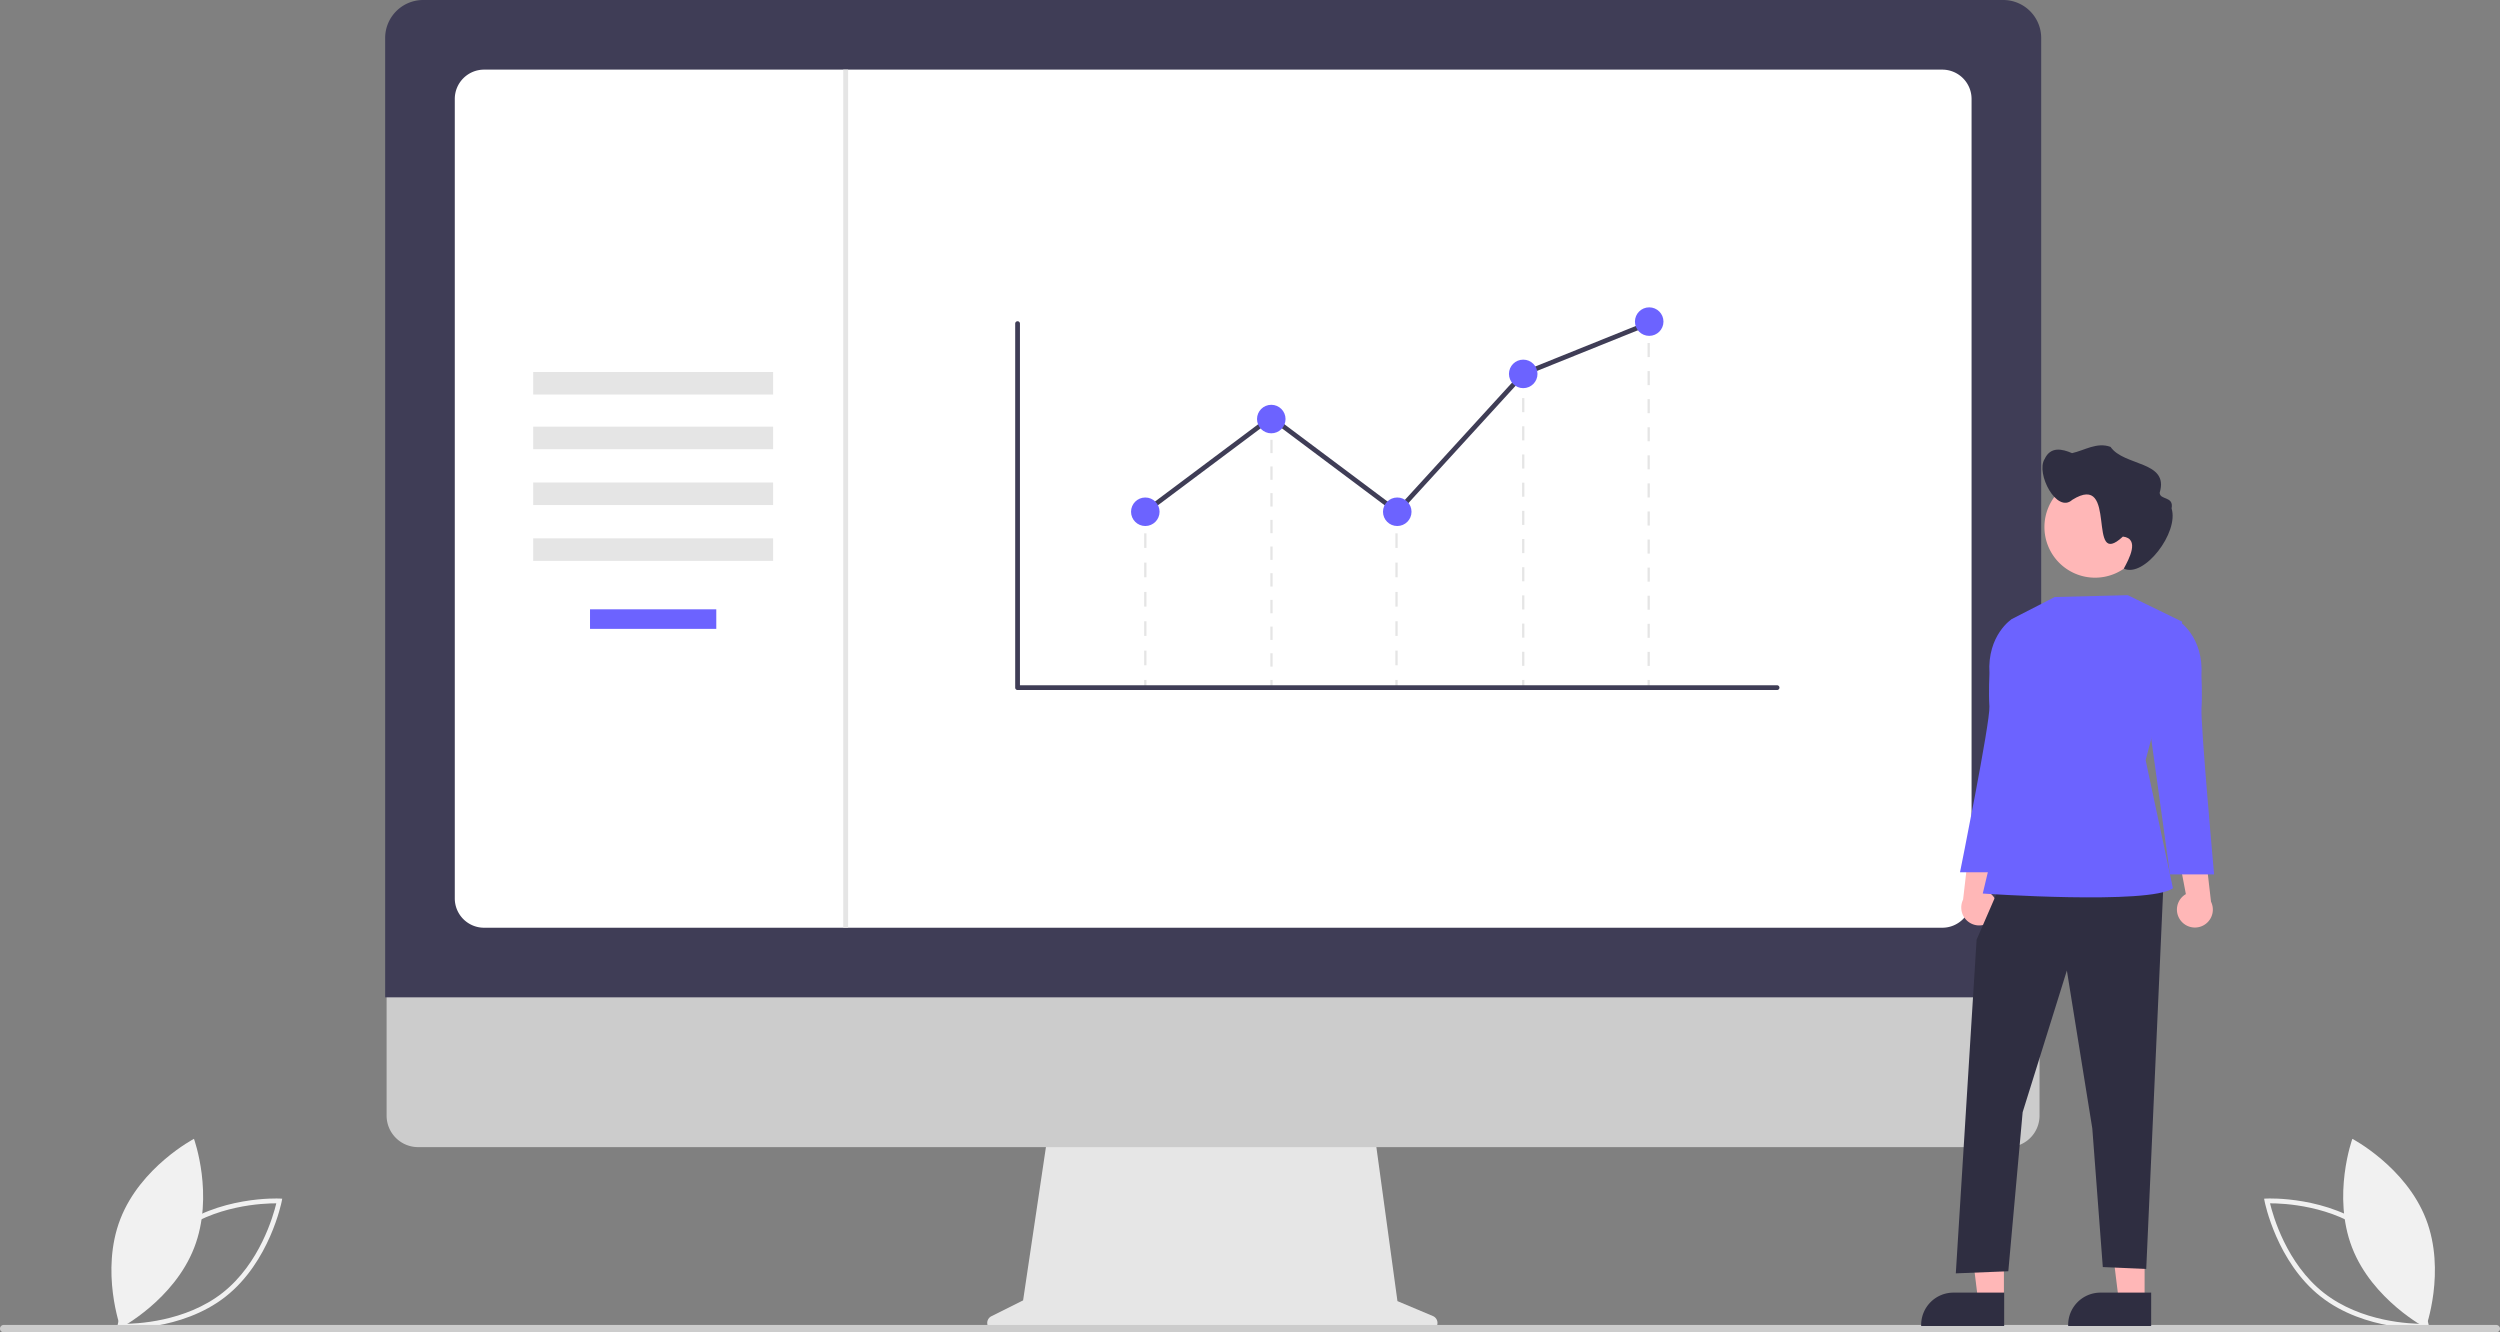 <svg xmlns="http://www.w3.org/2000/svg" data-name="Layer 1" width="1029.563" height="548.695" viewBox="0 0 1029.563 548.695" xmlns:xlink="http://www.w3.org/1999/xlink"><rect x="0" y="0" width="1029.563" height="548.695" fill="#808080" stroke="none"/><path d="M133.375,722.767l.214-1.126c.047-.248,4.908-24.91,23.126-39.22,18.22-14.311,43.331-13.191,43.582-13.178l1.145.059-.214,1.126c-.047.248-4.908,24.909-23.126,39.22-18.22,14.311-43.331,13.191-43.582,13.178ZM157.95,683.994c-15.404,12.099-20.951,31.883-22.138,36.858,5.116.022,25.664-.689,41.054-12.778,15.387-12.087,20.946-31.881,22.138-36.858C193.885,671.195,173.338,671.906,157.95,683.994Z" transform="translate(-85.219 -175.653)" fill="#f1f1f1" data-darkreader-inline-fill="" style="--darkreader-inline-fill:#dfdcd8;"/><path d="M165.195,689.482c-8.346,21.498-30.317,33.022-30.317,33.022s-8.439-23.331-.093-44.829S165.102,644.653,165.102,644.653,173.541,667.984,165.195,689.482Z" transform="translate(-85.219 -175.653)" fill="#f1f1f1" data-darkreader-inline-fill="" style="--darkreader-inline-fill:#dfdcd8;"/><path d="M1084.56,722.826c-.251.013-25.362,1.133-43.582-13.178-18.219-14.311-23.079-38.973-23.126-39.22l-.214-1.126,1.145-.059c.251-.013,25.362-1.133,43.582,13.178,18.219,14.311,23.079,38.973,23.126,39.22l.213,1.126Zm-64.484-51.61c1.191,4.978,6.75,24.771,22.138,36.858,15.389,12.088,35.938,12.799,41.054,12.778-1.187-4.975-6.733-24.759-22.138-36.858C1045.741,671.906,1025.195,671.195,1020.076,671.216Z" transform="translate(-85.219 -175.653)" fill="#f1f1f1" data-darkreader-inline-fill="" style="--darkreader-inline-fill:#dfdcd8;"/><path d="M1053.884,689.482c8.346,21.498,30.317,33.022,30.317,33.022s8.439-23.331.093-44.829-30.317-33.022-30.317-33.022S1045.538,667.984,1053.884,689.482Z" transform="translate(-85.219 -175.653)" fill="#f1f1f1" data-darkreader-inline-fill="" style="--darkreader-inline-fill:#dfdcd8;"/><path d="M675.315,717.627l-14.592-6.144-10.01-73.151H517.408L506.557,711.184l-13.055,6.527a3.1,3.1,0,0,0,1.387,5.873H674.112A3.1,3.1,0,0,0,675.315,717.627Z" transform="translate(-85.219 -175.653)" fill="#e6e6e6" data-darkreader-inline-fill="" style="--darkreader-inline-fill:#26292b;"/><path d="M912.206,648.064H257.377a12.973,12.973,0,0,1-12.944-12.973V542.751h680.718v92.34A12.974,12.974,0,0,1,912.206,648.064Z" transform="translate(-85.219 -175.653)" fill="#ccc" data-darkreader-inline-fill="" style="--darkreader-inline-fill:#35393b;"/><path d="M925.835,586.393h-682V191.292a15.657,15.657,0,0,1,15.64-15.639H910.195A15.657,15.657,0,0,1,925.835,191.292Z" transform="translate(-85.219 -175.653)" fill="#3f3d56" data-darkreader-inline-fill="" style="--darkreader-inline-fill:#323145;"/><path d="M885.102,557.716H284.568a12.07,12.07,0,0,1-12.057-12.057v-329.274a12.071,12.071,0,0,1,12.057-12.057H885.102a12.071,12.071,0,0,1,12.057,12.057v329.274A12.07,12.07,0,0,1,885.102,557.716Z" transform="translate(-85.219 -175.653)" fill="#fff" data-darkreader-inline-fill="" style="--darkreader-inline-fill:#181a1b;"/><path d="M1113.255,724.347l-1026.448,0a1.567,1.567,0,0,1-1.539-1.134,1.529,1.529,0,0,1,1.477-1.919l1026.385,0a1.615,1.615,0,0,1,1.616,1.194A1.528,1.528,0,0,1,1113.255,724.347Z" transform="translate(-85.219 -175.653)" fill="#ccc" data-darkreader-inline-fill="" style="--darkreader-inline-fill:#35393b;"/><rect x="219.582" y="153.203" width="98.806" height="9.279" fill="#e5e5e5" data-darkreader-inline-fill="" style="--darkreader-inline-fill:#d8d4cf;"/><rect x="219.582" y="175.706" width="98.806" height="9.279" fill="#e5e5e5" data-darkreader-inline-fill="" style="--darkreader-inline-fill:#d8d4cf;"/><rect x="219.582" y="198.706" width="98.806" height="9.279" fill="#e5e5e5" data-darkreader-inline-fill="" style="--darkreader-inline-fill:#d8d4cf;"/><rect x="219.582" y="221.706" width="98.806" height="9.279" fill="#e5e5e5" data-darkreader-inline-fill="" style="--darkreader-inline-fill:#d8d4cf;"/><rect x="242.985" y="250.932" width="52" height="8.053" fill="#6c63ff" data-darkreader-inline-fill="" style="--darkreader-inline-fill:#5f96ff;"/><rect x="471.192" y="210.754" width="0.945" height="2.834" fill="#e5e5e5" data-darkreader-inline-fill="" style="--darkreader-inline-fill:#d8d4cf;"/><path d="M557.355,449.631h-.945V443.592h.945Zm0-12.078h-.945v-6.039h.945Zm0-12.078h-.945v-6.039h.945Zm0-12.078h-.945v-6.039h.945Zm0-12.078h-.945v-6.039h.945Z" transform="translate(-85.219 -175.653)" fill="#e5e5e5" data-darkreader-inline-fill="" style="--darkreader-inline-fill:#d8d4cf;"/><rect x="471.192" y="280.018" width="0.945" height="2.834" fill="#e5e5e5" data-darkreader-inline-fill="" style="--darkreader-inline-fill:#d8d4cf;"/><rect x="574.646" y="210.754" width="0.945" height="2.834" fill="#e5e5e5" data-darkreader-inline-fill="" style="--darkreader-inline-fill:#d8d4cf;"/><path d="M660.81,449.631h-.945V443.592h.945Zm0-12.078h-.945v-6.039h.945Zm0-12.078h-.945v-6.039h.945Zm0-12.078h-.945v-6.039h.945Zm0-12.078h-.945v-6.039h.945Z" transform="translate(-85.219 -175.653)" fill="#e5e5e5" data-darkreader-inline-fill="" style="--darkreader-inline-fill:#d8d4cf;"/><rect x="574.646" y="280.018" width="0.945" height="2.834" fill="#e5e5e5" data-darkreader-inline-fill="" style="--darkreader-inline-fill:#d8d4cf;"/><rect x="626.831" y="155.306" width="0.945" height="2.834" fill="#e5e5e5" data-darkreader-inline-fill="" style="--darkreader-inline-fill:#d8d4cf;"/><path d="M712.995,449.867h-.945V444.063h.945Zm0-11.607h-.945V432.455h.945Zm0-11.608h-.945V420.848h.945Zm0-11.607h-.945V409.241h.945Zm0-11.607h-.945v-5.804h.945Zm0-11.608h-.945v-5.804h.945Zm0-11.607h-.945v-5.804h.945Zm0-11.607h-.945v-5.804h.945Zm0-11.608h-.945v-5.804h.945Zm0-11.607h-.945v-5.804h.945Z" transform="translate(-85.219 -175.653)" fill="#e5e5e5" data-darkreader-inline-fill="" style="--darkreader-inline-fill:#272a2c;"/><rect x="626.831" y="280.018" width="0.945" height="2.834" fill="#e5e5e5" data-darkreader-inline-fill="" style="--darkreader-inline-fill:#d8d4cf;"/><rect x="678.496" y="132.631" width="0.945" height="2.834" fill="#e5e5e5" data-darkreader-inline-fill="" style="--darkreader-inline-fill:#d8d4cf;"/><path d="M764.659,449.888h-.945v-5.782h.945Zm0-11.564h-.945V432.542h.945Zm0-11.564h-.945v-5.782h.945Zm0-11.564h-.945v-5.782h.945Zm0-11.564h-.945v-5.782h.945Zm0-11.564h-.945v-5.782h.945Zm0-11.564h-.945v-5.782h.945Zm0-11.564h-.945V363.157h.945Zm0-11.564h-.945v-5.782h.945Zm0-11.564h-.945v-5.782h.945Zm0-11.564h-.945v-5.782h.945Zm0-11.564h-.945v-5.782h.945Z" transform="translate(-85.219 -175.653)" fill="#e5e5e5" data-darkreader-inline-fill="" style="--darkreader-inline-fill:#272a2c;"/><rect x="678.496" y="280.018" width="0.945" height="2.834" fill="#e5e5e5" data-darkreader-inline-fill="" style="--darkreader-inline-fill:#d8d4cf;"/><rect x="523.155" y="172.785" width="0.945" height="2.834" fill="#e5e5e5" data-darkreader-inline-fill="" style="--darkreader-inline-fill:#d8d4cf;"/><path d="M609.319,450.176h-.945V444.681h.945Zm0-10.989h-.945v-5.495h.945Zm0-10.989h-.945v-5.495h.945Zm0-10.989h-.945v-5.495h.945Zm0-10.989h-.945v-5.495h.945Zm0-10.989h-.945v-5.495h.945Zm0-10.989h-.945V378.745h.945Zm0-10.989h-.945v-5.495h.945Zm0-10.989h-.945v-5.495h.945Z" transform="translate(-85.219 -175.653)" fill="#e5e5e5" data-darkreader-inline-fill="" style="--darkreader-inline-fill:#d8d4cf;"/><rect x="523.155" y="280.018" width="0.945" height="2.834" fill="#e5e5e5" data-darkreader-inline-fill="" style="--darkreader-inline-fill:#d8d4cf;"/><path d="M817.061,459.821H504.28a.979.979,0,0,1-.979-.979v-149.916a.979.979,0,0,1,1.958,0V457.863H817.061a.979.979,0,1,1,0,1.958Z" transform="translate(-85.219 -175.653)" fill="#3f3d56" data-darkreader-inline-fill="" style="--darkreader-inline-fill:#323145;"/><polygon points="575.548 212.069 523.544 173.118 472.251 211.537 471.077 209.97 523.544 170.672 575.3 209.438 626.731 153.155 626.938 153.071 678.817 132.168 679.549 133.985 627.876 154.804 575.548 212.069" fill="#3f3d56" data-darkreader-inline-fill="" style="--darkreader-inline-fill:#323145;"/><circle cx="471.664" cy="210.754" r="5.873" fill="#6c63ff" data-darkreader-inline-fill="" style="--darkreader-inline-fill:#5f96ff;"/><circle cx="523.544" cy="172.578" r="5.873" fill="#6c63ff" data-darkreader-inline-fill="" style="--darkreader-inline-fill:#5f96ff;"/><circle cx="575.424" cy="210.754" r="5.873" fill="#6c63ff" data-darkreader-inline-fill="" style="--darkreader-inline-fill:#5f96ff;"/><circle cx="627.303" cy="153.98" r="5.873" fill="#6c63ff" data-darkreader-inline-fill="" style="--darkreader-inline-fill:#5f96ff;"/><circle cx="679.183" cy="132.445" r="5.873" fill="#6c63ff" data-darkreader-inline-fill="" style="--darkreader-inline-fill:#5f96ff;"/><rect x="347.27" y="28.676" width="2" height="353.388" fill="#e5e5e5" data-darkreader-inline-fill="" style="--darkreader-inline-fill:#272a2c;"/><path d="M905.988,554.1a7.346,7.346,0,0,0-1.961-11.091l4.882-25.643-12.521,5.218L893.671,546.134a7.385,7.385,0,0,0,12.316,7.965Z" transform="translate(-85.219 -175.653)" fill="#ffb7b7" data-darkreader-inline-fill="" style="--darkreader-inline-fill:#ff9a9a;"/><polygon points="883.2 535.797 872.598 535.797 867.554 494.903 883.202 494.904 883.2 535.797" fill="#ffb7b7" data-darkreader-inline-fill="" style="--darkreader-inline-fill:#ff9a9a;"/><path d="M971.122,721.727l-34.185-.001v-.432a13.307,13.307,0,0,1,13.306-13.306h.001l20.879.001Z" transform="translate(-85.219 -175.653)" fill="#2f2e41" data-darkreader-inline-fill="" style="--darkreader-inline-fill:#c5c0b8;"/><polygon points="825.26 535.797 814.658 535.797 809.614 494.903 825.262 494.904 825.26 535.797" fill="#ffb7b7" data-darkreader-inline-fill="" style="--darkreader-inline-fill:#ff9a9a;"/><path d="M910.588,721.727l-34.185-.001v-.432a13.307,13.307,0,0,1,13.306-13.306h.001l20.879.001Z" transform="translate(-85.219 -175.653)" fill="#2f2e41" data-darkreader-inline-fill="" style="--darkreader-inline-fill:#c5c0b8;"/><polygon points="824.391 363.083 814.014 386.99 805.453 524.403 827.073 523.538 832.978 458.033 851.192 399.689 861.664 464.733 865.988 521.808 883.877 522.583 891.005 363.083 824.391 363.083" fill="#2f2e41" data-darkreader-inline-fill="" style="--darkreader-inline-fill:#262534;"/><path d="M961.483,420.766l-30.077.752-17.658,9.065-.969,66.88-11.013,46.175s68.811,4.736,78.324-2.182L968.847,488.704,983.925,431.695Z" transform="translate(-85.219 -175.653)" fill="#6c63ff" data-darkreader-inline-fill="" style="--darkreader-inline-fill:#080091;"/><path d="M916.96,431.629l-3.213-1.046s-10.191,6.541-9.222,22.354c0,0-.382,8.183-.017,13.629.418,6.246-12.107,68.317-12.107,68.317h18.16l7.783-56.21Z" transform="translate(-85.219 -175.653)" fill="#6c63ff" data-darkreader-inline-fill="" style="--darkreader-inline-fill:#5f96ff;"/><path d="M983.454,554.965a7.346,7.346,0,0,1,1.961-11.091l-4.882-25.643,12.521,5.218,2.716,23.551a7.385,7.385,0,0,1-12.316,7.965Z" transform="translate(-85.219 -175.653)" fill="#ffb7b7" data-darkreader-inline-fill="" style="--darkreader-inline-fill:#ff9a9a;"/><path d="M979.399,432.493l3.213-1.046s10.191,6.541,9.222,22.354c0,0,.382,8.183.017,13.629-.418,6.246,5.189,68.317,5.189,68.317H978.879l-7.783-56.21Z" transform="translate(-85.219 -175.653)" fill="#6c63ff" data-darkreader-inline-fill="" style="--darkreader-inline-fill:#5f96ff;"/><path d="M968.866,392.707a20.85,20.85,0,1,1-20.85-20.85h0a20.798,20.798,0,0,1,20.85,20.746Q968.866,392.655,968.866,392.707Z" transform="translate(-85.219 -175.653)" fill="#ffb7b7" data-darkreader-inline-fill="" style="--darkreader-inline-fill:#ff9a9a;"/><path d="M927.236,364.702c2.442-5.252,7.169-4.214,11.303-2.433,5.235-1.161,10.213-4.637,15.853-2.582,5.556,8.081,24.209,5.703,20.241,18.858-.005,3.152,5.932,1.317,4.895,6.48,3.145,9.936-11.352,28.752-19.674,24.79,2.058-3.772,6.76-12.34-.371-13.19-15.34,14.274-1.583-27.18-20.858-15.125C932.243,387.341,923.506,370.544,927.236,364.702Z" transform="translate(-85.219 -175.653)" fill="#2f2e41" data-darkreader-inline-fill="" style="--darkreader-inline-fill:#c5c0b8;"/></svg>